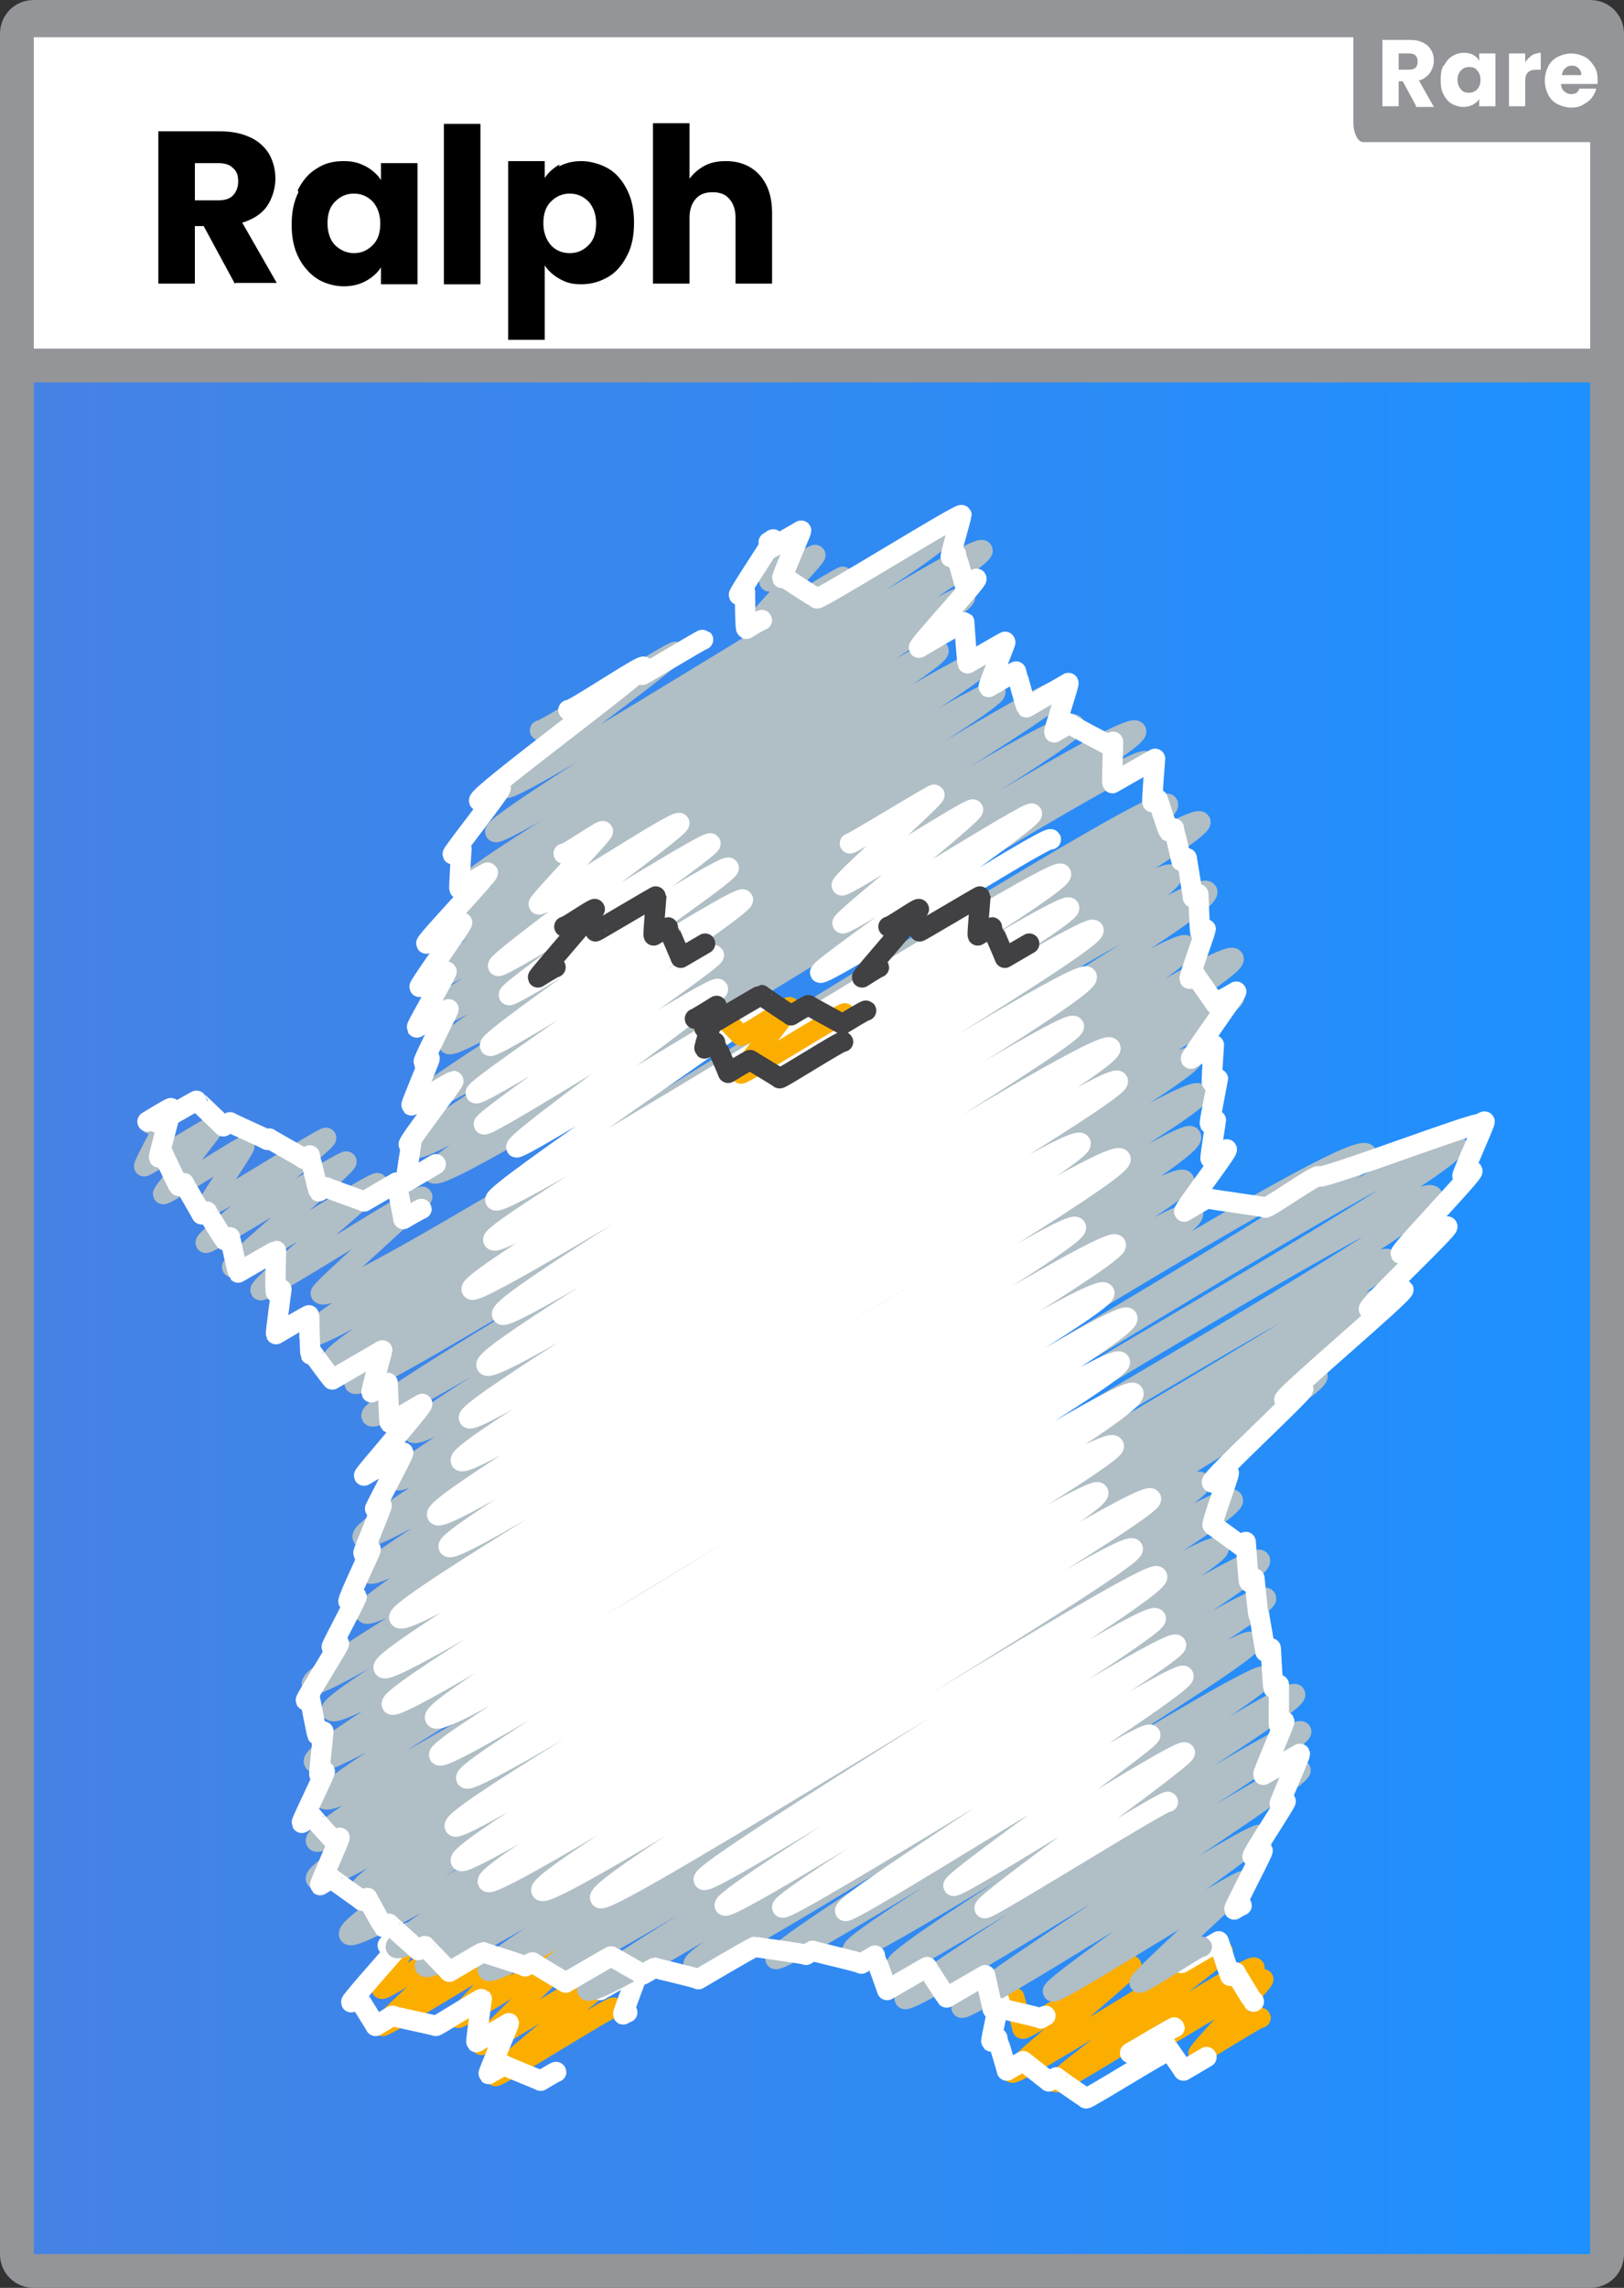 <?xml version="1.0" encoding="UTF-8"?>
<svg xmlns="http://www.w3.org/2000/svg" version="1.1" xmlns:xlink="http://www.w3.org/1999/xlink" viewBox="0 0 240 338">
  <rect x="0" y="0" width="240" height="338" fill="#333333" stroke="none"/>
  <defs>
    <style>
      .cls-1 {
        stroke: #b0bec5;
      }

      .cls-1, .cls-2, .cls-3, .cls-4, .cls-5 {
        fill: none;
      }

      .cls-1, .cls-2, .cls-3, .cls-5 {
        stroke-linecap: round;
        stroke-linejoin: round;
        stroke-width: 3px;
      }

      .cls-2 {
        stroke: #fbae00;
      }

      .cls-6 {
        fill: #fff;
      }

      .cls-3 {
        stroke: #fff;
      }

      .cls-4 {
        stroke: #939598;
        stroke-miterlimit: 10;
        stroke-width: 5px;
      }

      .cls-7 {
        fill: #939598;
      }

      .cls-5 {
        stroke: #414042;
      }

      .cls-8 {
        fill: url(#linear-gradient);
      }
    </style>
    <linearGradient id="linear-gradient" x1="5" y1="-94.3" x2="235" y2="-94.3" gradientTransform="translate(0 288.3)" gradientUnits="userSpaceOnUse">
      <stop offset="0" stop-color="#4682e4"/>
      <stop offset="1" stop-color="#1e90ff"/>
    </linearGradient>
  </defs>
  <!-- Generator: Adobe Illustrator 28.7.1, SVG Export Plug-In . SVG Version: 1.2.0 Build 142)  -->
  <g>
    <g id="Outline">
      <path class="cls-7" d="M5,0h230c2.8,0,5,2.2,5,5v328c0,2.8-2.2,5-5,5H5c-2.8,0-5-2.2-5-5V5C0,2.2,2.2,0,5,0Z"/>
      <rect class="cls-8" x="5" y="55" width="230" height="278"/>
      <rect class="cls-6" x="5" y="5.5" width="230" height="49"/>
      <path class="cls-7" d="M200,5h36v16h-34.5c-.9,0-1.5-1.4-1.5-3V5h0Z"/>
      <line class="cls-4" x1="2.5" y1="54" x2="237.5" y2="54"/>
      <g>
        <path d="M34.7,41.9l-4.6-8.5h-1.3v8.5h-5.4v-22.5h9.1c1.8,0,3.2.3,4.5.9s2.2,1.5,2.8,2.5c.6,1.1.9,2.3.9,3.6s-.4,2.8-1.2,4c-.8,1.2-2.1,2-3.7,2.5l5.1,8.9h-6.1,0ZM28.8,29.6h3.4c1,0,1.7-.2,2.2-.7s.8-1.2.8-2.1-.2-1.5-.8-2c-.5-.5-1.2-.7-2.2-.7h-3.4v5.6h0Z"/>
        <path d="M44,28.1c.7-1.4,1.6-2.5,2.8-3.2,1.2-.8,2.5-1.1,4-1.1s2.3.3,3.3.8c.9.5,1.7,1.2,2.2,2v-2.5h5.4v17.9h-5.4v-2.5c-.5.8-1.3,1.5-2.2,2-.9.5-2,.8-3.3.8s-2.8-.4-3.9-1.1-2.1-1.8-2.8-3.2c-.7-1.4-1-3-1-4.8s.3-3.4,1-4.8h0ZM55.1,29.8c-.8-.8-1.7-1.2-2.8-1.2s-2,.4-2.8,1.2-1.1,1.9-1.1,3.2.4,2.5,1.1,3.2,1.7,1.2,2.8,1.2,2-.4,2.8-1.2c.8-.8,1.1-1.9,1.1-3.2s-.4-2.4-1.1-3.2h0Z"/>
        <path d="M71,18.3v23.7h-5.4v-23.7s5.4,0,5.4,0Z"/>
        <path d="M82.6,24.6c.9-.5,2-.8,3.3-.8s2.8.4,4,1.1,2.1,1.8,2.8,3.2c.7,1.4,1,3,1,4.8s-.3,3.5-1,4.8c-.7,1.4-1.6,2.5-2.8,3.2s-2.5,1.1-4,1.1-2.3-.3-3.2-.8c-.9-.5-1.7-1.2-2.2-2v11h-5.4v-26.4h5.4v2.5c.5-.8,1.3-1.5,2.2-2ZM87,29.8c-.8-.8-1.7-1.2-2.8-1.2s-2,.4-2.8,1.2c-.8.8-1.1,1.9-1.1,3.2s.4,2.4,1.1,3.2,1.7,1.2,2.8,1.2,2-.4,2.8-1.2,1.1-1.9,1.1-3.2-.4-2.4-1.1-3.2h0Z"/>
        <path d="M112.3,25.9c1.2,1.4,1.8,3.2,1.8,5.6v10.4h-5.4v-9.7c0-1.2-.3-2.1-.9-2.8-.6-.7-1.4-1-2.5-1s-1.9.3-2.5,1c-.6.7-.9,1.6-.9,2.8v9.7h-5.4v-23.7h5.4v8.2c.6-.8,1.3-1.4,2.2-1.9s2-.7,3.2-.7c2,0,3.7.7,4.9,2h0Z"/>
      </g>
      <g>
        <path class="cls-6" d="M209.3,15.7l-2-3.7h-.6v3.7h-2.4V5.9h4c.8,0,1.4.1,2,.4s.9.6,1.2,1.1c.3.5.4,1,.4,1.6s-.2,1.2-.6,1.8c-.4.5-.9.9-1.6,1.1l2.2,3.9h-2.7,0ZM206.7,10.3h1.5c.4,0,.8-.1,1-.3s.3-.5.3-.9-.1-.7-.3-.9-.5-.3-1-.3h-1.5v2.4h0Z"/>
        <path class="cls-6" d="M213.4,9.7c.3-.6.7-1.1,1.2-1.4s1.1-.5,1.7-.5,1,.1,1.4.3c.4.2.7.5.9.9v-1.1h2.4v7.8h-2.4v-1.1c-.2.4-.6.7-1,.9s-.9.3-1.4.3-1.2-.2-1.7-.5-.9-.8-1.2-1.4-.4-1.3-.4-2.1.1-1.5.4-2.1ZM218.3,10.4c-.3-.4-.7-.5-1.2-.5s-.9.2-1.2.5-.5.8-.5,1.4.2,1.1.5,1.4c.3.4.7.5,1.2.5s.9-.2,1.2-.5.5-.8.5-1.4-.2-1.1-.5-1.4Z"/>
        <path class="cls-6" d="M226.3,8.2c.4-.2.9-.4,1.4-.4v2.5h-.6c-.6,0-1,.1-1.3.4-.3.3-.4.7-.4,1.4v3.6h-2.4v-7.8h2.4v1.3c.3-.4.6-.8,1-1h0Z"/>
        <path class="cls-6" d="M236.1,12.4h-5.4c0,.5.2.9.5,1.1.3.3.6.4,1,.4.6,0,1-.2,1.2-.8h2.5c-.1.5-.4,1-.7,1.4s-.8.7-1.3,1-1.1.4-1.7.4-1.4-.2-2-.5-1.1-.8-1.4-1.4-.5-1.3-.5-2.1.2-1.5.5-2.1c.3-.6.8-1.1,1.4-1.4s1.3-.5,2-.5,1.4.2,2,.5,1,.8,1.4,1.4.5,1.3.5,2.1,0,.5,0,.7h0ZM233.7,11.1c0-.4-.1-.7-.4-1s-.6-.4-1-.4-.7.1-1,.4c-.3.2-.4.6-.5,1h3Z"/>
      </g>
      <g>
        <g>
          <path class="cls-2" d="M57.6,287.8c.1.2,3.2-2.1,3.3-1.9,0,.2-4.7,7.7-4.5,7.9.3.5,13.6-8.5,13.9-8,.2.4-14,13.1-13.8,13.5s20.8-12.5,21-12.1c.2.3-10,10.6-9.8,10.9.2.4,16.7-10.3,17-9.8.2.4-13.9,13.3-13.6,13.8s21.7-13.2,22-12.7-20.2,16.8-19.9,17.3c.2.4,17.3-10.5,17.5-10.1"/>
          <path class="cls-3" d="M88.7,294s5.9-3.4,5.9-3.4c0,.2-2.6,6.8-2.5,7,0,0,.5-.4.6-.3"/>
          <path class="cls-3" d="M57.3,287.4c.1.2,3.2-2,3.3-1.9.1.2-8.8,10-8.7,10.3,0,0,1.1-.7,1.1-.6,0,.1,2.5,4,2.5,4.1,0,0,2.5-1.5,2.5-1.5,0,.1,6.3,1.4,6.4,1.5s6.7-4.1,6.8-4c0,.1-.9,6.3-.8,6.4,0,0,4.8-2.8,4.8-2.8,0,.2-3.1,7.4-3,7.5,0,0,2.3-1.3,2.3-1.3,0,.1,5.3,2.2,5.4,2.3,0,0,2.3-1.4,2.3-1.3"/>
        </g>
        <g>
          <path class="cls-2" d="M168.5,302.9c.2.4,18.1-10.8,18.2-10.5.2.3-9.8,10.7-9.6,11,.1.2,9.1-5.6,9.2-5.3"/>
          <path class="cls-2" d="M147,296.7c0,0,2.8-1.7,2.9-1.6,0,0,1.2,4.5,1.2,4.6.3.5,15.8-9.8,16.1-9.3s-17.9,15.2-17.6,15.8c.4.7,30.8-18.6,31.1-18,.3.6-25,18.8-24.6,19.4.4.6,28.8-17.8,29.3-16.9"/>
          <path class="cls-3" d="M174.6,290s5.5-3.2,5.5-3.2c0,0,1.6,4.9,1.7,5.1,0,0,.8-.5.8-.5,0,.1,2.5,4.2,2.6,4.3,0,0,.1-.1.1,0"/>
          <path class="cls-3" d="M171.2,302.3s.9-.5.9-.5c0,.1,2.8,4,2.8,4.1,0,0,3.4-2,3.4-2"/>
          <path class="cls-3" d="M167,303.3s6.6-3.9,6.6-3.8"/>
          <path class="cls-3" d="M146.6,296.3s1.1-.7,1.1-.7c0,.1-1.3,5.9-1.2,6,0,0,.8-.5.9-.5,0,.1,1.4,4.6,1.4,4.8,0,0,2.4-1.4,2.4-1.4,0,0,3.7,2.9,3.8,3,0,0,1.1-.6,1.1-.6,0,.1,4.3,3,4.4,3.1.1.2,11.5-6.9,11.6-6.7"/>
        </g>
        <g>
          <path class="cls-1" d="M22.2,166c0,0,3.1-1.9,3.1-1.8.1.2-4.1,7.8-4,8.1.1.2,10.3-6.3,10.4-6,.2.3-7.8,9.9-7.6,10.1.2.4,11.9-7.3,12-7,.1.2-5.6,8.6-5.5,8.9.2.4,17.4-10.5,17.6-10.2.3.5-18.2,15-17.8,15.5.3.5,20.5-12.4,20.8-12,.3.5-17.1,15.2-16.9,15.6.3.5,21.2-12.9,21.5-12.4.3.5-17.7,15.2-17.3,15.8s23.6-14.4,23.9-13.8c.2.4-15.3,13.9-15,14.3,2.2,3.8,123.5-75.2,125.2-72.3,1.9,3.4-128.8,75.3-126.9,78.6,1.6,2.9,130-79,131.7-76,1.6,2.8-130.1,76.4-128.3,79.6,2,3.5,122.1-75.1,124.1-71.7s-122.8,71.6-120.8,75.1c1.4,2.5,124.1-76,126-72.7,2,3.5-125,74.9-123.5,77.5s118.8-72.3,120.4-69.5c2,3.5-115.9,69.1-114.3,71.9,1.9,3.4,119.5-73.1,121.3-70s-125.4,74.1-123.7,77c1.8,3.2,122.1-74.3,123.8-71.4S51.7,223.8,53.6,227.1s120.7-74.1,122.6-70.8c1.5,2.6-123.1,73.5-121.6,76.1,1.9,3.2,120.7-74.1,122.6-70.8,1.5,2.7-125.1,73.4-123.2,76.7s120.5-73,122-70.4c2.2,3.8-131.7,77.8-129.9,80.9,1.5,2.6,126.9-77.9,128.9-74.4,1.6,2.8-127.6,75.5-126,78.3,2,3.5,125.5-76.5,127.3-73.5,2.3,3.9-131.9,77.6-129.9,81.1,2.4,4.1,153-94.4,155.6-89.8,2.2,3.8-156.1,91.6-154.1,95.2,2.6,4.6,164.6-101.2,167.3-96.6,2.2,3.8-170.6,99.2-168.5,102.9,1.9,3.4,162.4-99.7,165-95.3,2.3,4-167.1,97.2-165,100.9,1.9,3.4,156.2-95.6,158.5-91.5,1.9,3.4-154,89.5-151.9,93.1,2.3,4,149-91.2,151.2-87.3,1.9,3.4-155.3,89.8-152.9,93.9,1.9,3.3,141.4-85.6,143.1-82.6,2,3.4-138,81.3-136.2,84.5,2,3.4,116.9-72.2,118.9-68.7,1.7,2.9-116.2,68.6-114.6,71.5,1.8,3.1,117.4-72.3,119.4-68.9,1.6,2.8-111.7,66.7-110.1,69.5s106.3-65.3,108-62.4c1.3,2.3-100.4,60-99,62.5,1.6,2.7,103.6-63.3,105.1-60.7,1.7,2.9-100.7,61.3-99.4,63.5,1.6,2.8,98.7-60.6,100.3-57.9,1.2,2-85.7,52.1-84.6,54.1s81.2-49.6,82.4-47.6c1,1.7-71.4,44.9-70.3,46.8.8,1.4,71.2-43.4,72.2-41.7s-61.8,38.8-60.8,40.4,64.5-39.4,65.4-37.8c1,1.7-59.9,38.3-58.9,40,.7,1.2,58.8-36.1,59.8-34.5.8,1.4-59.4,38-58.6,39.5.8,1.4,57.7-35.1,58.5-33.8.7,1.3-50.8,33.9-50.1,35.1.6,1,43.5-26.6,44.1-25.5.4.7-31.1,22.3-30.6,23.1.4.7,27.9-17,28.2-16.3.2.4-15.7,14.6-15.4,15,.2.4,9-5.6,9.2-5.3"/>
          <path class="cls-1" d="M79.8,107.9c.2.4,19.8-11.9,20-11.6.4.8-25.7,19.3-25.2,20.1.9,1.6,63.6-38.8,64.5-37.2,1,1.8-66.8,42.1-65.9,43.7.8,1.5,71-43.3,72-41.6,1.1,1.9-76.8,47.6-75.9,49.2,1,1.8,72.3-44.2,73.3-42.3,1.1,1.9-79.4,48.4-78.1,50.7,1.2,2.1,73.1-44.8,74.2-42.8s-77.4,47.7-76.4,49.4c1.2,2.1,82.2-50.2,83.4-48.1,1.4,2.5-85,51.3-83.6,53.9,1.3,2.2,84-51,85-49.1s-82,49.8-80.8,52c1.3,2.3,89.6-54.4,90.8-52.4,1.3,2.3-96.8,58.8-95.3,61.3,1.3,2.3,95.5-58.6,97-56,1.3,2.3-99,59.6-97.4,62.4s104.8-64.5,106.5-61.5c1.5,2.6-105.4,62.6-103.8,65.3s103.8-63.3,105.3-60.8"/>
          <path class="cls-1" d="M113.9,80.5c0,.1.2-.2.3-.2,0,0-.5,5.5-.5,5.6.2.3,6.7-4.2,6.8-3.9.2.3-9.9,10.8-9.7,11.2.2.3,13.6-8.2,13.8-8"/>
          <path class="cls-3" d="M113.7,81.1s4.7-2.7,4.7-2.7c0,.2-2.9,6.8-2.8,7,0,0,.3-.2.3-.2,0,.2,4.7,3.1,4.8,3.2.2.4,21.2-12.7,21.4-12.3,0,.1-1.7,6-1.6,6.2,0,0,.8-.5.8-.4,0,.1,1.3,4.5,1.3,4.6,0,0,1.7-1,1.7-1,.2.3-8.7,9.9-8.5,10.2,0,0,6.6-3.9,6.7-3.8,0,.1.4,5.9.5,6.1,0,0,5.6-3.3,5.6-3.2,0,.2-2.6,6.6-2.5,6.7,0,0,4.1-2.4,4.1-2.3,0,.1,1.4,5.2,1.5,5.3,0,0,6.2-3.6,6.2-3.6.1.2-2.2,7.1-2.1,7.3,0,0,2.2-1.3,2.3-1.3,0,.2,5.5,3,5.6,3.1,0,0,.8-.5.8-.4,0,.2-.2,6-.1,6.1,0,0,6.3-3.6,6.3-3.6,0,.2-.5,6.2-.4,6.4,0,0,.8-.5.8-.4,0,0,1.5,4.6,1.6,4.7,0,0,.8-.5.8-.4,0,.1,1.1,4.7,1.1,4.8,0,0,.8-.5.8-.4,0,.1.9,5.6.9,5.8,0,0,.8-.5.8-.5,0,.1.2,5.6.3,5.7,0,0,.8-.5.8-.5,0,.1-2.5,7.1-2.4,7.3,0,0,.9-.5.9-.5,0,.1,2.9,4.1,2.9,4.2,0,0,3.1-1.8,3.1-1.8.1.2-6.8,9.7-6.7,9.9,0,0,3.4-2,3.4-2,0,.1-.4,5.4-.3,5.5,0,0,.9-.5.9-.5,0,.1-1.3,6.4-1.2,6.6,0,0,.9-.6.9-.5,0,.1-.9,5.6-.8,5.7,0,0,2.4-1.4,2.4-1.4.2.3-6.5,9-6.3,9.2,0,0,3.4-2,3.4-2,.1.2,8.4,1.2,8.5,1.4.2.4,7.8-5.1,8-4.6.3.6,23.4-8.2,23.7-7.7,0,0,.8-.5.8-.4.1.2-3.4,7.9-3.3,8.1,0,0,1.4-.9,1.5-.8.2.4-10.8,11.8-10.6,12.2,0,0,6.9-4,6.9-4,.2.4-11.9,11.8-11.6,12.2,0,0,5.1-3,5.1-2.9.3.5-17.9,15.8-17.6,16.3,0,0,2.8-1.7,2.8-1.6.2.4-13.8,13.3-13.5,13.8,0,0,2.5-1.5,2.5-1.4.1.2-2.6,7.5-2.4,7.7,0,0,0,0,0,0,0,0,4,2.9,4.1,3,0,0,.8-.5.8-.5,0,.1.4,5.8.5,5.9,0,0,.8-.5.8-.5,0,.1.5,5.3.6,5.4,0,0,.1,0,.1,0,0,.1.9,5.3.9,5.4,0,0,.8-.5.8-.5,0,.1.3,5.7.4,5.9,0,0,.8-.5.8-.5,0,.1,0,5.8,0,5.9,0,0,.8-.5.8-.5.1.2-3.2,7.6-3.1,7.9,0,0,5.4-3.1,5.4-3.1.1.2-3.1,7.3-3,7.5,0,0,.9-.5.9-.5.1.2-5.1,8-4.9,8.2,0,0,1.5-.9,1.5-.9.1.2-4.3,8.5-4.2,8.7,0,0,1.1-.7,1.1-.6"/>
          <path class="cls-3" d="M21.8,165.7c0,0,3.4-2.1,3.5-2,.1.2-1.9,7.1-1.8,7.3,0,0,.7-.4.7-.4,0,.1,2.1,4.5,2.2,4.6,0,0,.8-.5.8-.4,0,.1,2.6,4.5,2.6,4.6,0,0,.8-.5.8-.4,0,.1,2.5,4.1,2.6,4.2,0,0,.8-.5.8-.4,0,.1,1.1,5.1,1.2,5.2,0,0,5.5-3.2,5.6-3.2,0,.2-.2,6.1,0,6.2,0,0,.8-.5.8-.5,0,.1-.9,6.4-.8,6.6,0,0,4.9-2.9,4.9-2.8,0,.1.1,5.6.2,5.8,0,0,.3-.2.3-.2,0,.1,2.8,3.8,2.9,3.9,0,0,7.4-4.3,7.4-4.3,0,.1-1.7,6-1.6,6.2,0,0,2.3-1.4,2.4-1.4,0,.1.2,5.8.3,5.9,0,0,4.8-2.8,4.8-2.8.2.3-8.7,10.4-8.6,10.6,0,0,5.8-3.4,5.8-3.4.1.2-4.3,8.3-4.2,8.4,0,0,1-.6,1-.6.1.2-2.8,6.9-2.7,7.1,0,0,1.1-.7,1.1-.6,0,.2-3.5,7.5-3.3,7.7,0,0,1.2-.7,1.2-.7.1.2-3.8,7.3-3.7,7.5,0,0,1.1-.7,1.1-.6.1.2-5,8.2-4.9,8.4,0,0,.6-.4.6-.4,0,.1,1,5.3,1.1,5.5,0,0,.9-.5.9-.5,0,.2-.7,6.3-.6,6.4,0,0,.8-.5.8-.5.1.2-3.5,7.4-3.4,7.6,0,0,1.6-.9,1.6-.9,0,.1,3.1,3.5,3.2,3.6,0,0,.8-.5.8-.5,0,.2-3,6.9-2.9,7,0,0,1.7-1,1.7-1,0,.1,4.5,3.2,4.5,3.3,0,0,.8-.5.8-.4,0,.1,2.3,4.2,2.4,4.3,0,0,.8-.5.8-.5,0,.1,4.2,3.8,4.3,3.9,0,0,1-.6,1-.6,0,.1,3.6,3.7,3.6,3.8,0,0,4.9-2.9,5-2.9,0,.1,6.1,1.9,6.2,2.1,0,0,1-.6,1.1-.6,0,.1,4.8,2.9,4.9,3,0,0,6.8-4,6.8-3.9,0,.1,4.5,2.6,4.6,2.7,0,0,1.7-1,1.8-1,0,.1,6.3,1.5,6.4,1.7,0,0,8.3-4.9,8.4-4.8,0,.1,7.4,1,7.5,1.2,0,0,1-.6,1-.6,0,.1,7.2,1.7,7.2,1.9,0,0,2-1.2,2-1.2,0,.1,1.8,5,1.8,5.1,0,0,5.9-3.4,5.9-3.4,0,.1,2.8,4.4,2.9,4.5,0,0,5.7-3.3,5.7-3.3,0,.1,1.1,4.9,1.1,5,0,0,.5-.3.5-.3.1.2,6.6,1.5,6.6,1.7,0,0,.6-.4.7-.4"/>
          <path class="cls-3" d="M23.3,165.9s5.8-3.4,5.8-3.3c0,.1,3.8,3.6,3.9,3.8,0,0,1-.6,1-.6,0,.1,5.5,2.5,5.5,2.6,0,0,.3-.2.3-.2,0,.1,5,2.8,5.1,3,0,0,.9-.6.9-.5,0,.1,1.2,5.2,1.3,5.3,0,0,1.1-.6,1.1-.6,0,.1,5.5,2,5.6,2.1,0,0,4.8-2.8,4.8-2.8,0,.1,1,5.2,1,5.4,0,0,2.7-1.6,2.7-1.5"/>
          <path class="cls-3" d="M84,104.9c.2.4,10.9-6.8,11.1-6.4.4.6-24.7,19-24.3,19.8,0,0,3.2-1.9,3.2-1.9.2.3-7.2,9.6-7.1,9.8,0,0,1.3-.8,1.3-.8,0,.1-.4,5.7-.3,5.9,0,0,4.2-2.5,4.2-2.4.2.3-9.3,10.2-9.1,10.5,0,0,5.3-3.1,5.3-3.1.1.2-6.4,9.3-6.3,9.5,0,0,4-2.4,4-2.3.1.2-4.5,8.1-4.4,8.3,0,0,4.7-2.7,4.7-2.7,0,.1-3.8,7.6-3.7,7.8,0,0,.9-.6.9-.5,0,.2-2.8,6.8-2.7,6.9,0,0,6.1-3.6,6.2-3.6.1.2-6.8,9.1-6.6,9.4,0,0,.4-.3.4-.3,0,.1-.9,5.6-.8,5.8,0,0,4.4-2.6,4.4-2.6"/>
          <path class="cls-3" d="M94.9,99.7c0,.1,8.9-5.3,9-5.2"/>
          <path class="cls-3" d="M113.6,80.1c0,.1.6-.5.7-.4,0,.2-5.2,8-5.1,8.2,0,0,.9-.6.9-.5,0,.1,0,5.4.2,5.5,0,0,2.3-1.4,2.3-1.3"/>
        </g>
        <path class="cls-3" d="M125.6,124.6c.1.2,12.4-7.4,12.5-7.2.3.4-14,12.9-13.7,13.4s19.1-11.7,19.4-11.2c.3.6-19.6,16.3-19.3,16.8.3.6,27.6-16.8,28-16.2.5.8-31.7,22.8-31.3,23.5.5.8,33.7-20.5,34.1-19.7"/>
        <path class="cls-3" d="M83.3,126.1c.2.3,5.7-3.6,5.8-3.3.2.3-9.7,10.5-9.5,10.8.4.6,20.4-12.7,20.8-12,.4.7-27.2,20.3-26.8,21.1.4.7,31-18.8,31.4-18.1.4.7-30.2,21.6-29.8,22.4.4.7,32-19.7,32.5-18.8.5.9-35.9,25.2-35.3,26.3.5.9,36.9-22.6,37.4-21.6s-40,27.7-39.5,28.6,34.8-21.1,35.2-20.4-34.4,24.2-34,25,34.1-20.8,34.6-20c.5.8-30.4,22.5-29.8,23.4.4.7,35.7-21.6,36.1-20.9.5.9-39.9,27.6-39.2,28.7,1.1,2,82.6-49.9,83.6-48.2,1.2,2.1-85,52.3-83.9,54.1,1.3,2.3,84.1-50.9,85.1-49.1,1.1,1.9-89.6,54.3-88.3,56.4,1.1,1.9,90.8-54.9,91.9-53.1,1.2,2.1-88.8,54.4-87.4,56.8,1.2,2,85.1-52,86.4-49.9,1.4,2.5-90.1,54.9-88.7,57.4s85.7-52.2,86.8-50.1c1.1,1.9-90.6,55.8-89.4,57.9s93.3-57.3,94.8-54.7-97.4,58.5-96,61,95.8-58.4,97.1-56.1c1.2,2.1-102.1,61.6-100.6,64.1s93.6-57.6,95.1-54.9c1.3,2.3-94.6,57.4-93.4,59.6,1.4,2.4,97.6-60.3,99.3-57.3,1.5,2.6-107.9,65.4-106.6,67.8,1.7,3,98.6-60.1,100-57.7s-103.8,62.6-102.3,65.1,106.7-65.1,108.2-62.5c1.3,2.3-108.4,65.4-107,67.9,1.3,2.2,103.7-63.6,105.3-60.8,1.3,2.2-100.5,60.1-98.9,62.8,1.7,3,100.9-61.5,102.3-59.1,1.6,2.7-102.9,62.4-101.7,64.6s99.1-60.6,100.6-58.1c1.2,2.1-97.8,59.3-96.6,61.5s97.3-59.1,98.6-56.9c1.8,3.1-101.7,61.5-100.3,64,1.2,2.1,95.7-59.1,97.4-56.2,1.2,2-97.9,58.8-96.5,61.3,1.2,2,93-56.5,94.2-54.4,1.4,2.5-91.6,55.1-90.2,57.5,1.2,2.1,96.7-58.9,98-56.6,1.1,1.9-91.5,55.4-90.1,57.9,1.3,2.3,86.1-52.8,87.4-50.5,1.1,1.8-80.1,49.2-78.7,51.6,1,1.8,81.3-49.4,82.3-47.5,1.1,2-67.9,43.2-67,44.8.8,1.5,65.7-40.5,66.8-38.6.9,1.5-64.5,40.9-63.7,42.4.8,1.4,65.7-40.1,66.7-38.5.8,1.3-58.9,37.5-58.2,38.8.6,1.1,58.6-35.6,59.3-34.2s-50.7,33.4-50,34.7c.5.9,44.4-27.3,45.1-26,.4.7-29.6,21.6-29.1,22.3s33.6-20.6,34.2-19.7c.4.7-30,22.2-29.6,23,.3.5,26.8-16.2,27.1-15.7"/>
        <g>
          <path class="cls-5" d="M88,137.6c0,.1,9-5.3,9-5.2,0,.1-.5,5.6-.4,5.8,0,0,2-1.2,2.1-1.2,0,.1,1.9,4.4,1.9,4.5,0,0,3.6-2.1,3.6-2.1"/>
          <path class="cls-5" d="M83.4,136.9c.1.2,4.4-2.8,4.5-2.6.1.2-8.5,9.9-8.4,10.1,0,0,2.5-1.6,2.6-1.5"/>
        </g>
        <g>
          <path class="cls-5" d="M135.9,137.6c0,.1,9-5.3,9-5.2,0,.1-.5,5.6-.4,5.8,0,0,2-1.2,2.1-1.2,0,.1,1.9,4.4,1.9,4.5,0,0,3.6-2.1,3.6-2.1"/>
          <path class="cls-5" d="M131.3,136.9c.1.2,4.4-2.8,4.5-2.6.1.2-8.5,9.9-8.4,10.1,0,0,2.5-1.6,2.5-1.5"/>
        </g>
        <g>
          <path class="cls-2" d="M103.6,151.1c0,0,2.6-1.6,2.6-1.5,0,0,3.2,3.3,3.3,3.4.2.3,7.1-4.4,7.2-4.2.2.3-7.4,9.5-7.2,9.8.2.3,15.2-9.2,15.4-8.9"/>
          <path class="cls-5" d="M104.1,151.9c0,0,8.3-4.9,8.4-4.9,0,.1,4.3,2.9,4.4,3,0,0,2.6-1.6,2.6-1.5,0,.1,4.9,2.7,5,2.8,0,0,3.4-2.1,3.5-2"/>
          <path class="cls-5" d="M102.7,150.5c0,.1,3.2-1.9,3.2-1.9,0,.1-1.9,6.2-1.8,6.3,0,0,1.6-1,1.6-.9,0,.1,1.9,4.4,1.9,4.5,0,0,3.3-2,3.3-1.9,0,.1,4.3,2.6,4.3,2.7.1.2,9.3-5.7,9.4-5.4"/>
        </g>
      </g>
    </g>
  </g>
</svg>
